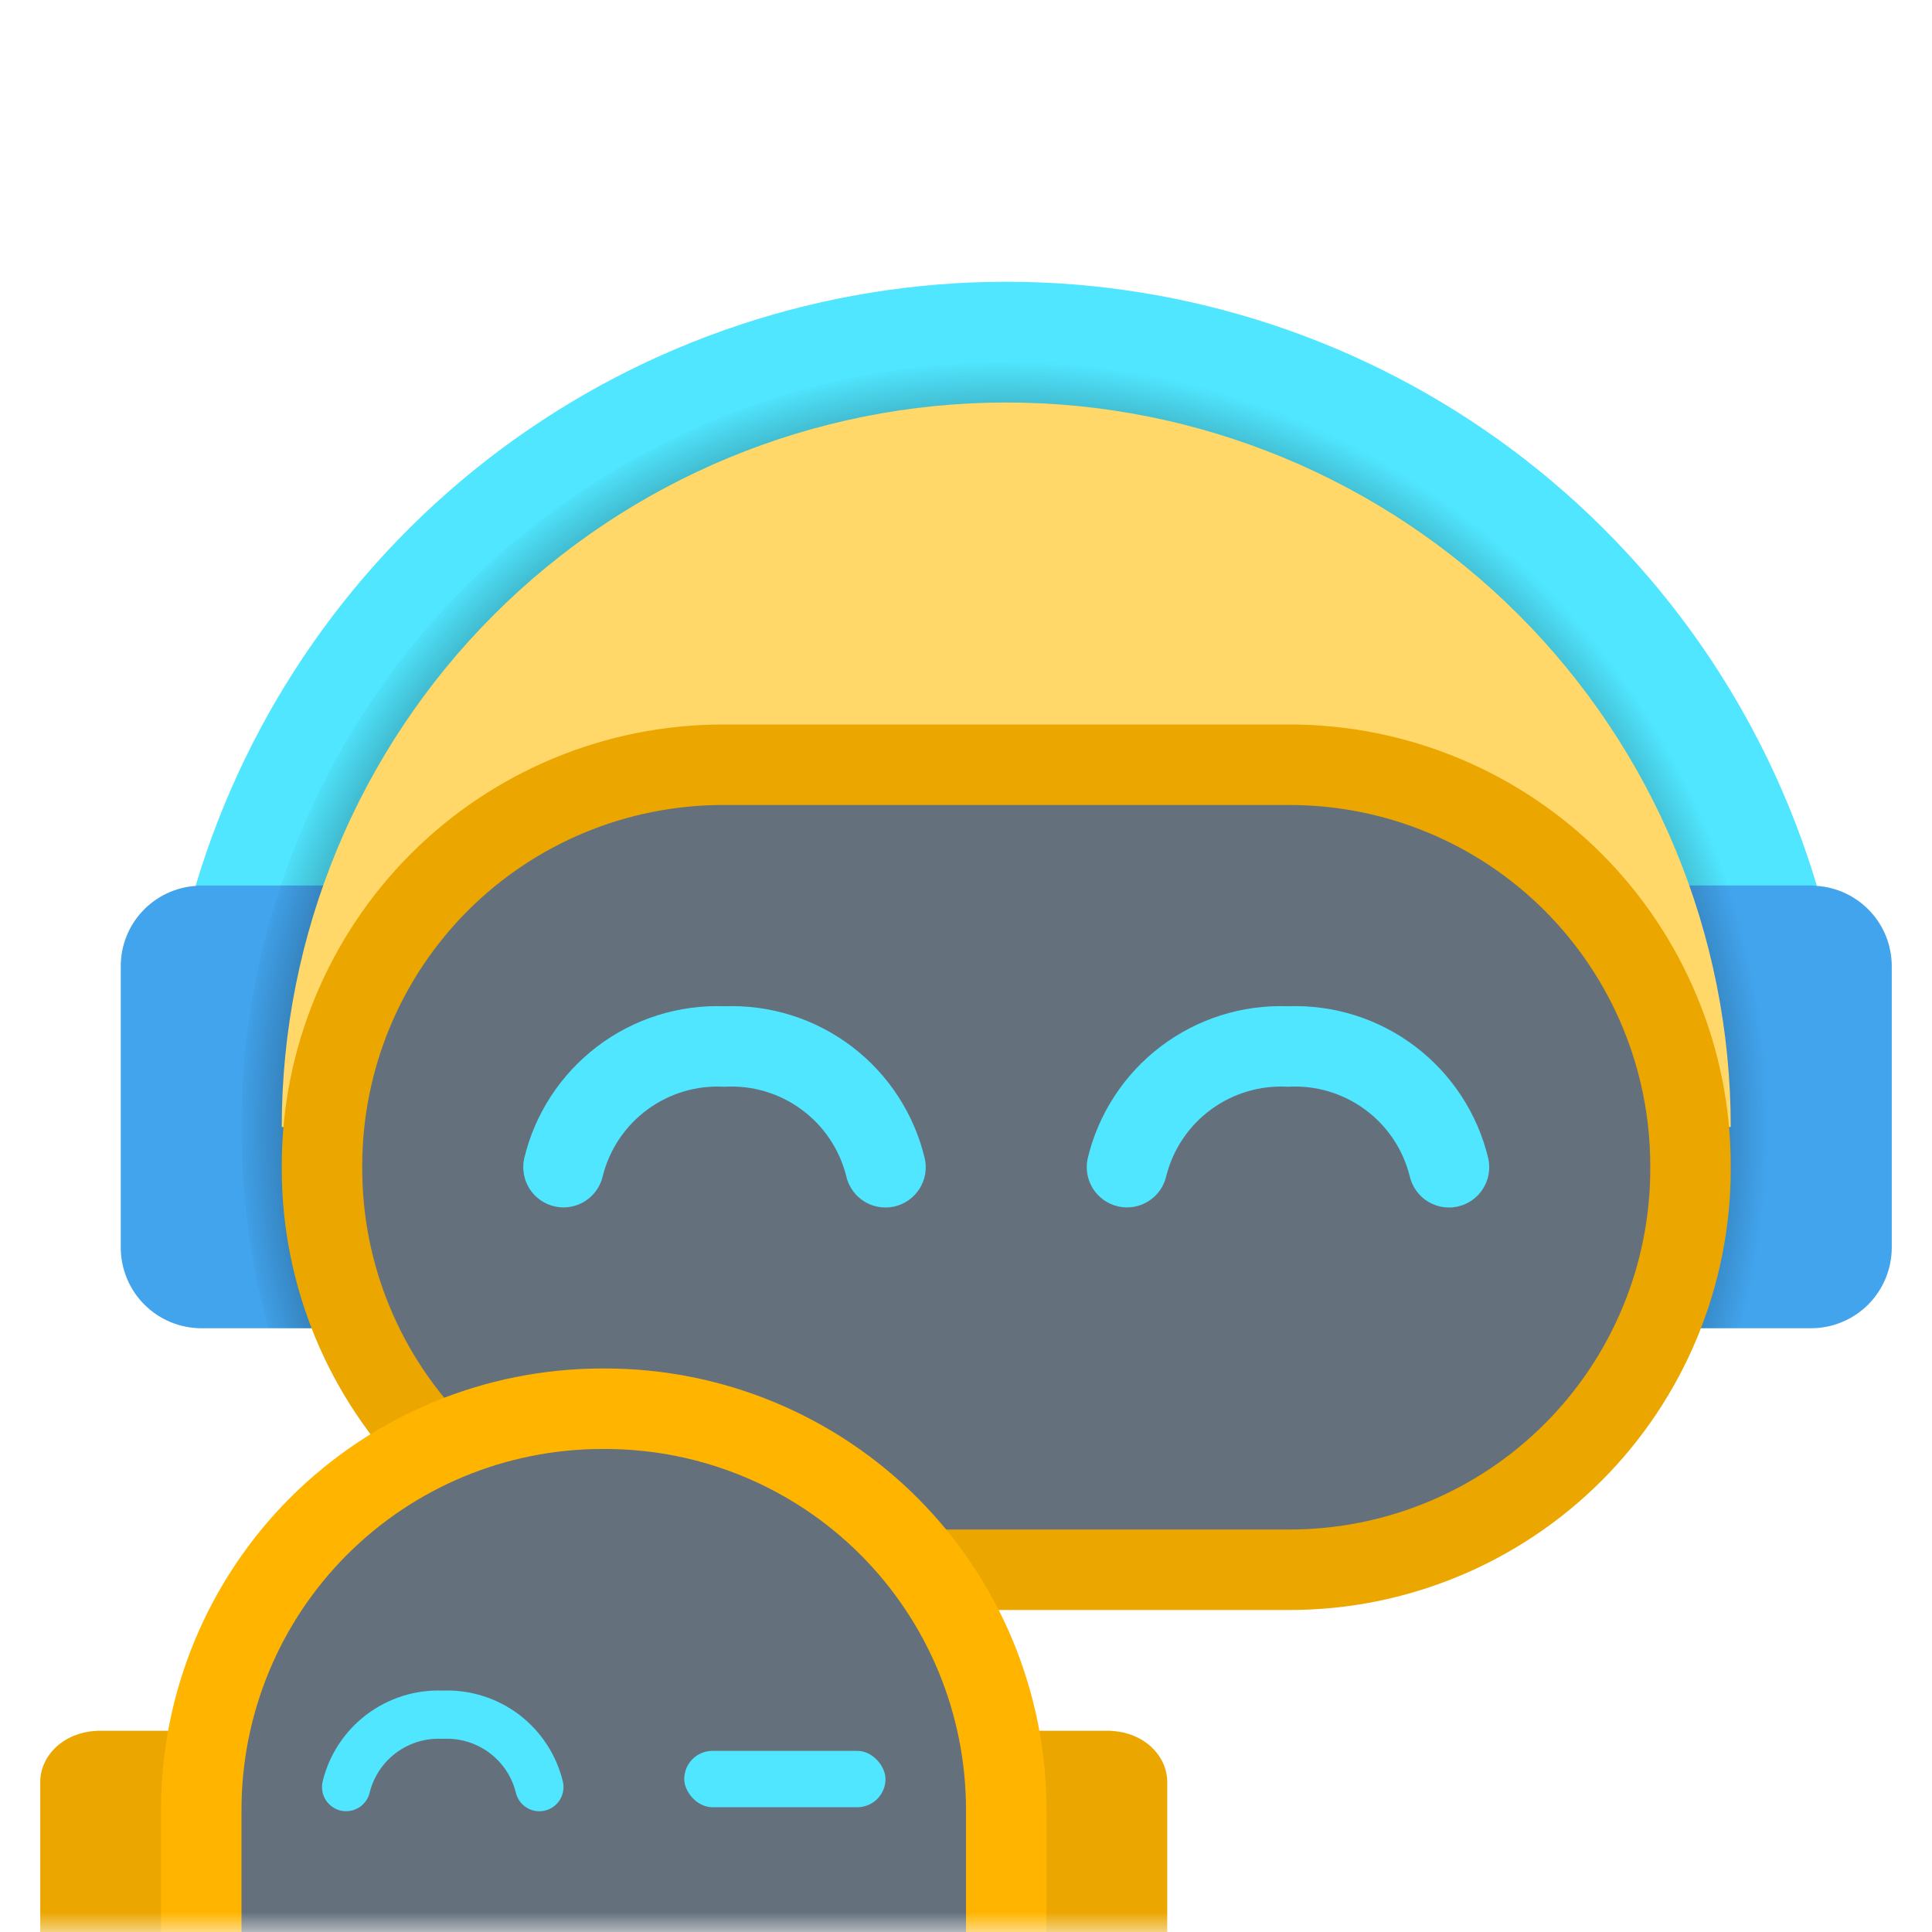 <svg xmlns="http://www.w3.org/2000/svg" xmlns:xlink="http://www.w3.org/1999/xlink" width="48" height="48" viewBox="0 0 48 48">
    <defs>
        <radialGradient id="2s72gigotc" cx="49.613%" cy="78.942%" r="78.759%" fx="49.613%" fy="78.942%" gradientTransform="matrix(.632 0 0 1 .183 0)">
            <stop offset="93.4%" stop-opacity=".2"/>
            <stop offset="100%" stop-opacity="0"/>
        </radialGradient>
        <path id="58jqwk8uua" d="M0 0H48V48H0z"/>
    </defs>
    <g fill="none" fill-rule="evenodd">
        <g>
            <g>
                <g>
                    <g transform="translate(-932 -278) translate(910 107) translate(22 168) translate(0 3)">
                        <mask id="s6ybk7yjvb" fill="#fff">
                            <use xlink:href="#58jqwk8uua"/>
                        </mask>
                        <use fill="#FFF" fill-opacity="0" xlink:href="#58jqwk8uua"/>
                        <g fill-rule="nonzero" mask="url(#s6ybk7yjvb)">
                            <g transform="translate(1 7)">
                                <path fill="#50E6FF" d="M45 20.9h-6.63c-.018-3.8-1.54-7.436-4.233-10.116C31.443 8.104 27.798 6.6 24 6.6c-3.8 0-7.444 1.504-10.136 4.184C11.17 13.464 9.648 17.1 9.63 20.9H3c-.001-1.995.289-3.979.86-5.89 1.293-4.337 3.952-8.14 7.58-10.845C15.07 1.461 19.475 0 24 0s8.93 1.46 12.56 4.165c3.628 2.705 6.287 6.508 7.58 10.845.572 1.911.861 3.895.86 5.89z"/>
                                <path fill="#42A4ED" d="M46 17v7c-.002.53-.213 1.038-.587 1.413-.375.374-.883.585-1.413.587h-3.5V15H44c.047-.002.094.001.14.01.504.035.976.26 1.322.63.345.368.537.855.538 1.36z"/>
                                <path fill="#EBA600" d="M28 37.273v4.454c-.001.338-.155.66-.427.9-.273.238-.642.372-1.027.373H24v-7h2.546c.034 0 .068.001.101.007.367.022.71.165.961.4.251.235.391.544.392.866z"/>
                                <path fill="#42A4ED" d="M7.5 15v11H4c-.53-.002-1.038-.213-1.412-.587C2.213 25.038 2.002 24.53 2 24v-7c.001-.505.193-.992.538-1.36.346-.37.818-.595 1.322-.63.046-.009.093-.012.14-.01h3.5z"/>
                                <path fill="#EBA600" d="M4 36v7H1.455c-.386-.001-.755-.135-1.028-.374-.272-.238-.426-.561-.427-.899v-4.454c0-.322.14-.631.392-.866.25-.235.594-.378.96-.4.034-.006.068-.008.103-.007H4z"/>
                                <path fill="url(#2s72gigotc)" d="M43 20.9v.1c.002 1.69-.223 3.371-.67 5H40.5v-5.1h-2.13c-.018-3.8-1.54-7.436-4.233-10.116C31.443 8.104 27.798 6.6 24 6.6c-3.8 0-7.444 1.504-10.136 4.184C11.17 13.464 9.648 17.1 9.63 20.9H7.5V26H5.67c-.447-1.629-.672-3.31-.67-5v-.1c.007-2.007.338-4 .98-5.9 1.258-3.785 3.676-7.077 6.91-9.41C16.125 3.255 20.012 2 24 2c3.988 0 7.875 1.256 11.11 3.59 3.234 2.333 5.652 5.625 6.91 9.41.642 1.9.973 3.893.98 5.9z"/>
                                <path fill="#FFD869" d="M24 3c-4.774 0-9.352 1.896-12.728 5.272C7.896 11.648 6 16.226 6 21h36c0-4.774-1.897-9.352-5.272-12.728C33.352 4.896 28.774 3 24 3z"/>
                                <path fill="#64717C" d="M31.1 31.9H16.9c-1.3 0-2.587-.256-3.789-.753-1.2-.498-2.292-1.227-3.212-2.146-.919-.92-1.648-2.011-2.146-3.212C7.256 24.588 7 23.3 7 22c0-1.3.256-2.587.753-3.788C8.251 17.01 8.98 15.919 9.9 15c.92-.92 2.011-1.649 3.212-2.146 1.201-.498 2.489-.754 3.789-.754h14.2c1.3 0 2.587.256 3.789.754 1.2.497 2.292 1.226 3.211 2.146.92.919 1.649 2.01 2.146 3.212.498 1.2.754 2.488.754 3.788 0 1.3-.256 2.588-.754 3.789-.497 1.2-1.226 2.292-2.146 3.212-.919.919-2.01 1.648-3.211 2.146-1.202.497-2.489.753-3.789.753z"/>
                                <path fill="#EBA600" d="M31.05 33h-14.1c-2.903-.003-5.686-1.158-7.74-3.21-2.052-2.054-3.207-4.837-3.21-7.74v-.1c.003-2.903 1.158-5.686 3.21-7.74 2.054-2.052 4.837-3.207 7.74-3.21h14.1c2.903.003 5.686 1.158 7.74 3.21 2.052 2.054 3.207 4.837 3.21 7.74v.101c-.003 2.903-1.158 5.686-3.211 7.739-2.053 2.052-4.836 3.207-7.739 3.21zm-14.1-20c-2.373.003-4.648.947-6.326 2.624C8.947 17.302 8.003 19.577 8 21.95v.101c.003 2.373.947 4.647 2.625 6.325S14.577 30.997 16.95 31h14.1c2.373-.003 4.648-.946 6.326-2.624 1.678-1.678 2.622-3.953 2.624-6.326v-.1c-.003-2.373-.947-4.648-2.624-6.326-1.678-1.678-3.953-2.621-6.326-2.624h-14.1z"/>
                                <path fill="#50E6FF" d="M20.999 23c-.228 0-.448-.078-.625-.22-.178-.143-.301-.341-.35-.563-.168-.664-.561-1.249-1.113-1.653-.552-.405-1.228-.605-1.911-.564-.683-.04-1.36.159-1.911.564-.552.404-.946.989-1.113 1.653-.058.258-.216.483-.44.625-.223.142-.494.19-.752.132-.259-.058-.484-.215-.627-.438-.142-.224-.19-.494-.134-.753.264-1.109.905-2.091 1.812-2.781S15.861 17.958 17 18c1.139-.042 2.257.312 3.165 1.002.907.69 1.547 1.672 1.811 2.781.058.26.01.53-.133.754-.142.224-.368.382-.627.44-.071.015-.144.023-.217.023zM34.999 23c-.228 0-.448-.078-.626-.22-.177-.143-.3-.341-.35-.563-.167-.664-.56-1.249-1.112-1.653-.552-.405-1.228-.605-1.911-.564-.683-.04-1.36.159-1.911.564-.552.404-.946.989-1.113 1.653-.058.258-.216.483-.44.625-.223.142-.494.19-.753.132-.258-.058-.483-.215-.626-.438-.142-.224-.19-.494-.134-.753.264-1.109.905-2.091 1.812-2.781S29.861 17.958 31 18c1.139-.042 2.257.312 3.164 1.002.908.69 1.548 1.672 1.812 2.781.057.26.01.53-.133.754-.142.224-.368.382-.627.44-.071.015-.144.023-.217.023z"/>
                                <path fill="#64717C" d="M4.1 52V37.8c0-1.3.256-2.588.754-3.789C5.35 32.811 6.08 31.72 7 30.8c.92-.919 2.01-1.648 3.212-2.146 1.2-.497 2.488-.753 3.788-.753 1.3 0 2.588.256 3.789.753 1.201.498 2.293 1.227 3.212 2.146.92.92 1.648 2.011 2.146 3.212.497 1.201.753 2.489.753 3.789V52c0 1.3-.256 2.587-.753 3.788C22.649 56.99 21.92 58.081 21 59c-.92.92-2.01 1.649-3.212 2.146-1.201.498-2.489.754-3.789.754-1.3 0-2.587-.256-3.788-.754C9.01 60.65 7.919 59.92 7 59c-.92-.919-1.649-2.01-2.146-3.212C4.356 54.588 4.1 53.3 4.1 52z"/>
                                <path fill="#50E6FF" d="M12.4 38c-.137 0-.27-.047-.376-.132-.106-.086-.18-.205-.21-.338-.1-.398-.336-.748-.667-.99-.332-.243-.737-.363-1.147-.339-.41-.024-.816.096-1.147.338-.331.243-.567.593-.667.991-.035.155-.13.29-.264.375-.134.085-.297.114-.452.08-.155-.035-.29-.13-.376-.263-.085-.134-.114-.297-.08-.452.158-.664.543-1.254 1.087-1.667.544-.414 1.215-.626 1.899-.601.683-.025 1.354.187 1.899.6.544.414.928 1.004 1.087 1.668.034.156.005.318-.08.452-.086.134-.22.23-.376.264-.043.01-.087.014-.13.014z"/>
                                <path fill="#FFB400" d="M3 52.05v-14.1c.003-2.903 1.158-5.686 3.21-7.74 2.054-2.052 4.837-3.207 7.74-3.21h.1c2.903.003 5.686 1.158 7.74 3.21 2.052 2.054 3.207 4.837 3.21 7.74v14.1c-.003 2.903-1.158 5.686-3.21 7.74-2.054 2.052-4.837 3.207-7.74 3.21h-.101c-2.903-.003-5.686-1.158-7.739-3.211C4.158 57.736 3.003 54.953 3 52.05zm20-14.1c-.003-2.373-.947-4.648-2.624-6.326-1.678-1.677-3.953-2.621-6.326-2.624h-.101c-2.373.003-4.647.947-6.325 2.625S5.003 35.577 5 37.95v14.1c.003 2.373.946 4.648 2.624 6.326 1.678 1.678 3.953 2.622 6.326 2.624h.1c2.373-.003 4.648-.947 6.326-2.624 1.677-1.678 2.621-3.953 2.624-6.326v-14.1z"/>
                                <rect width="5" height="1.4" x="16" y="36.5" fill="#50E6FF" rx=".7"/>
                            </g>
                        </g>
                    </g>
                </g>
            </g>
        </g>
    </g>
</svg>
